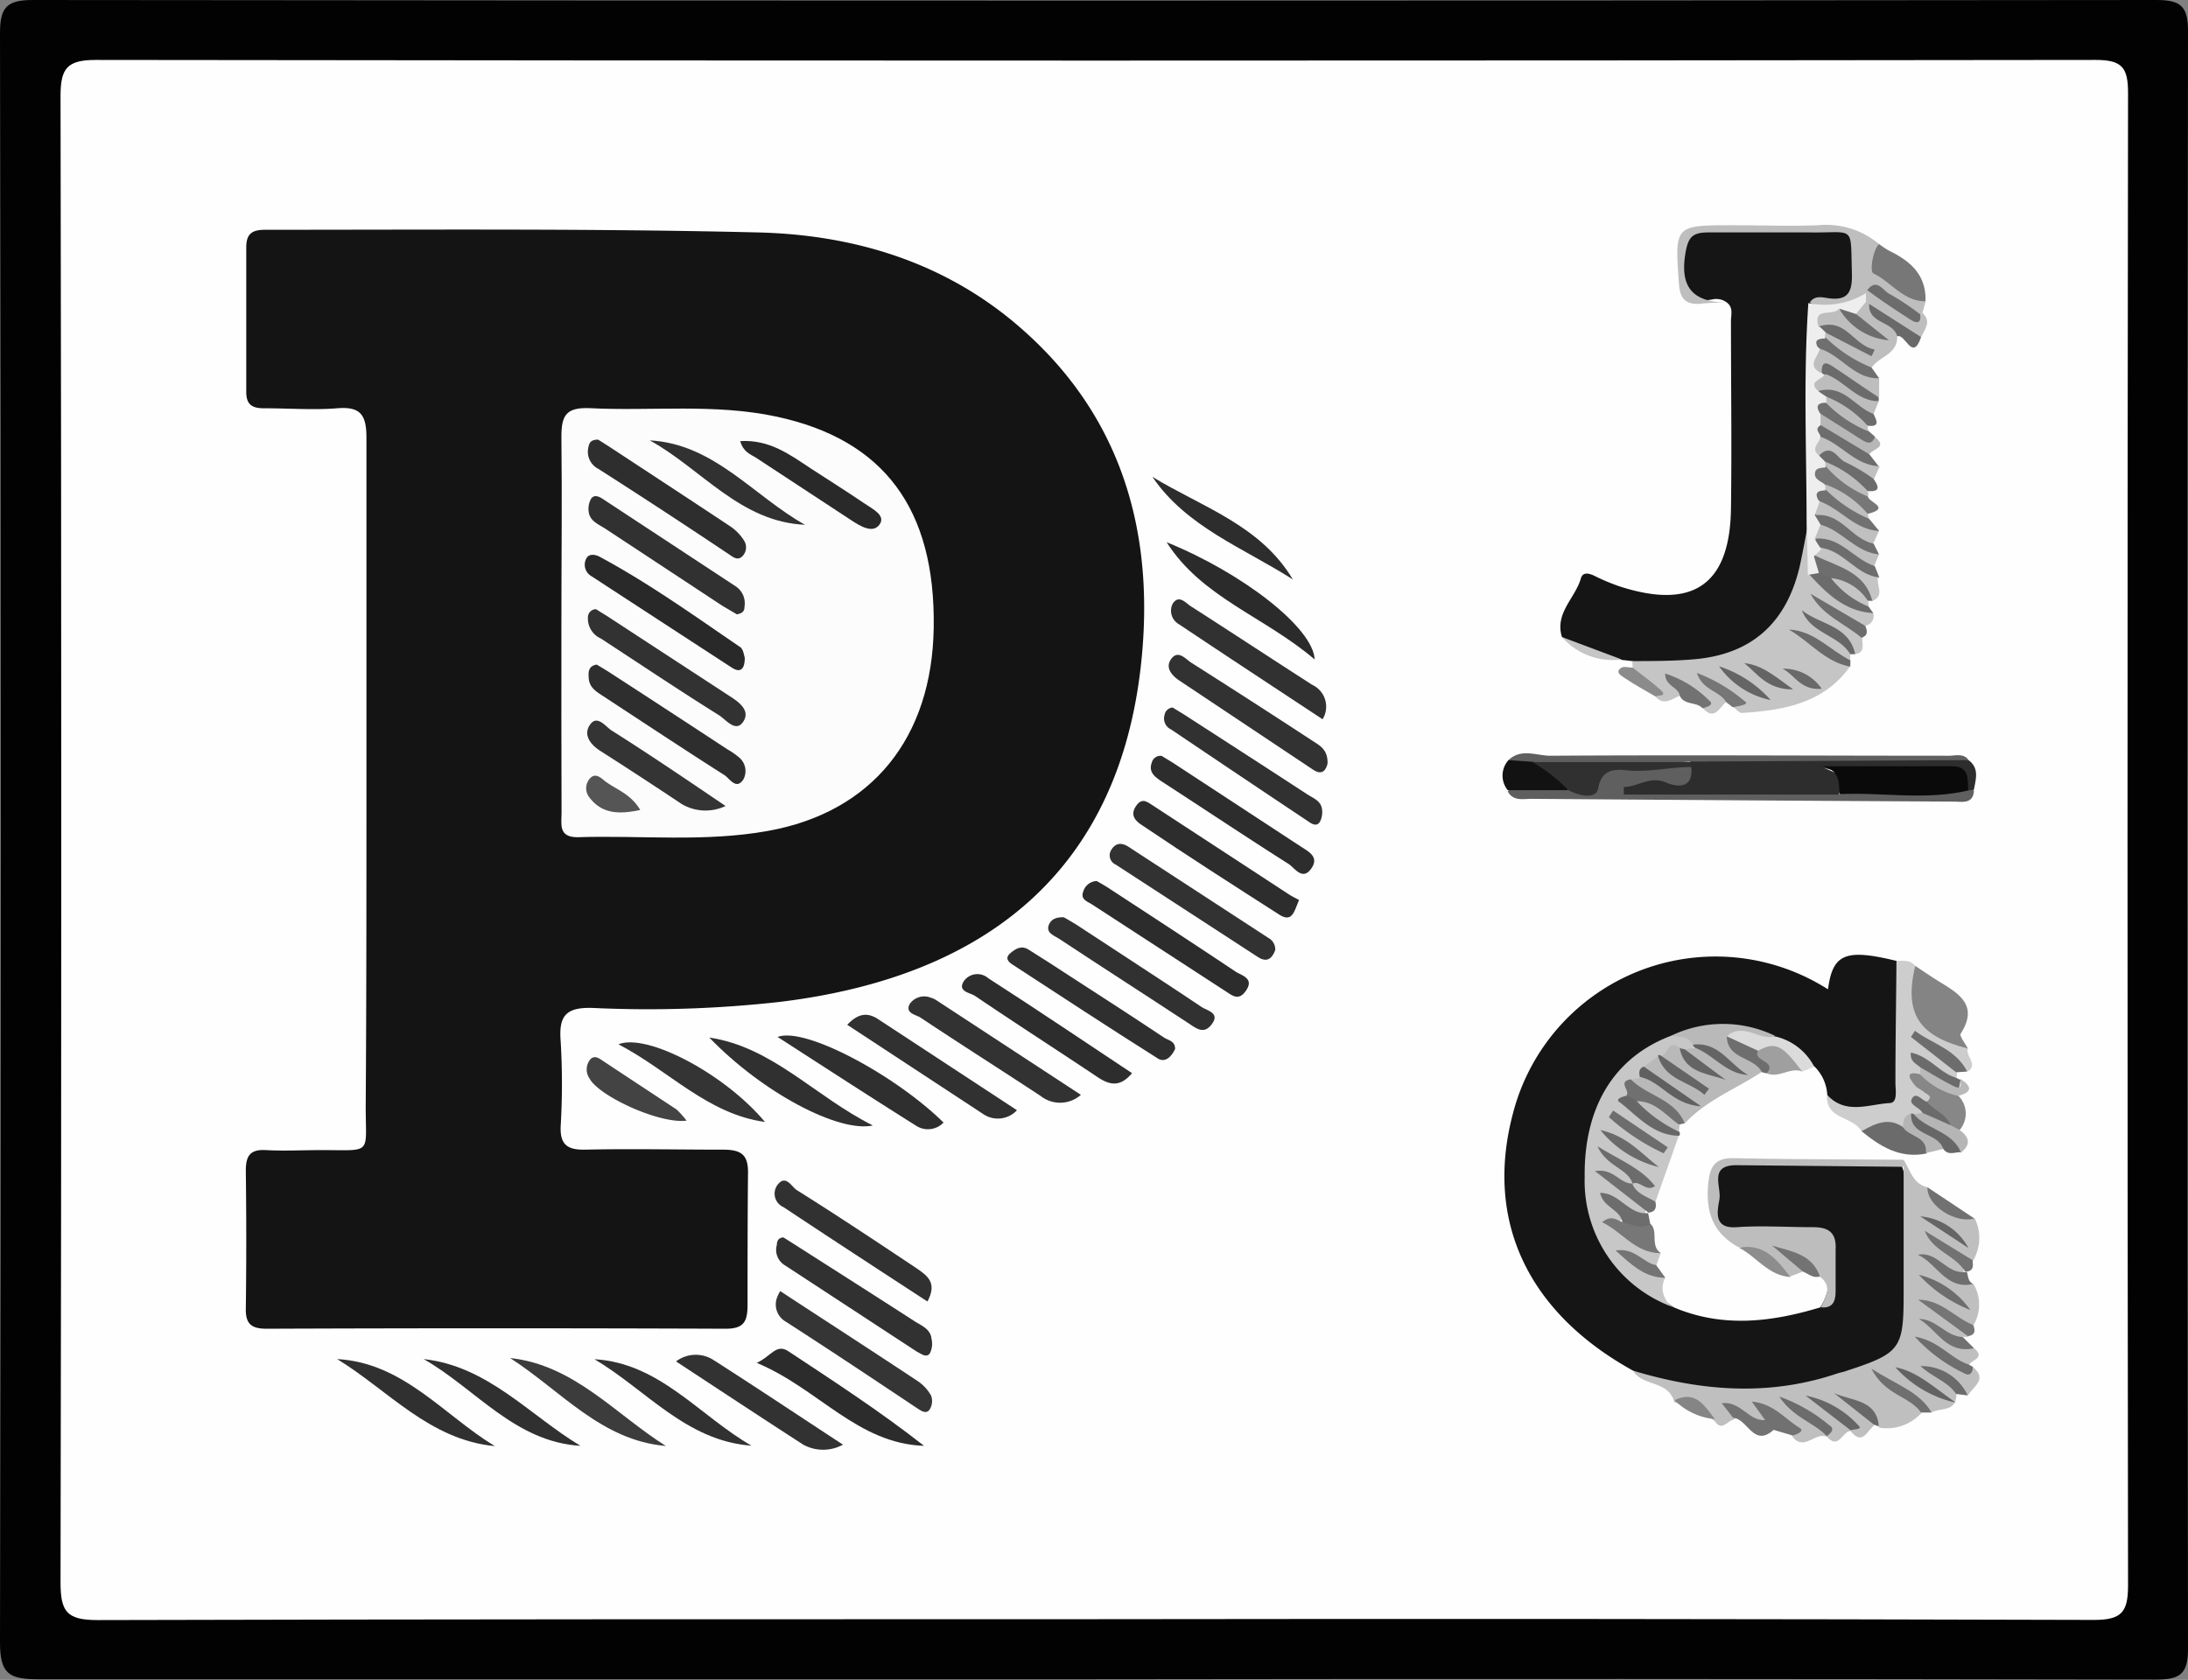 <svg id="Logo" data-name="Layer 1" xmlns="http://www.w3.org/2000/svg" viewBox="0 0 149.27 114.63"><rect x="0" y="0" width="149.27" height="114.63" fill="#808080" stroke="none"/><defs><style>.cls-1{fill:#020202;}.cls-2{fill:#fefefe;}.cls-3{fill:#141414;}.cls-4{fill:#151515;}.cls-5{fill:#bfbfbf;}.cls-6{fill:#c5c5c5;}.cls-7{fill:#c7c7c7;}.cls-8{fill:#2d2d2d;}.cls-9{fill:#bdbdbd;}.cls-10{fill:#cdcdcd;}.cls-11{fill:#b9b9b9;}.cls-12{fill:#5f5f5f;}.cls-13{fill:#313131;}.cls-14{fill:#2c2c2c;}.cls-15{fill:#353535;}.cls-16{fill:#323232;}.cls-17{fill:#2f2f2f;}.cls-18{fill:#2b2b2b;}.cls-19{fill:#303030;}.cls-20{fill:#3c3c3c;}.cls-21{fill:#bebebe;}.cls-22{fill:#343434;}.cls-23{fill:#848484;}.cls-24{fill:#434343;}.cls-25{fill:#777;}.cls-26{fill:#121212;}.cls-27{fill:#6b6b6b;}.cls-28{fill:#878787;}.cls-29{fill:#dbdbdb;}.cls-30{fill:#9f9f9f;}.cls-31{fill:#707070;}.cls-32{fill:#6e6e6e;}.cls-33{fill:#6f6f6f;}.cls-34{fill:#6d6d6d;}.cls-35{fill:#727272;}.cls-36{fill:#676767;}.cls-37{fill:#717171;}.cls-38{fill:#6a6a6a;}.cls-39{fill:#757575;}.cls-40{fill:#b5b5b5;}.cls-41{fill:#c1c1c1;}.cls-42{fill:silver;}.cls-43{fill:#b7b7b7;}.cls-44{fill:#696969;}.cls-45{fill:#6c6c6c;}.cls-46{fill:#8b8b8b;}.cls-47{fill:#767676;}.cls-48{fill:#8d8d8d;}.cls-49{fill:#737373;}.cls-50{fill:#747474;}.cls-51{fill:#686868;}.cls-52{fill:#858585;}.cls-53{fill:#fcfcfc;}.cls-54{fill:#eee;}.cls-55{fill:#636363;}.cls-56{fill:#656565;}.cls-57{fill:#666;}.cls-58{fill:#646464;}.cls-59{fill:#606060;}.cls-60{fill:#0a0a0a;}.cls-61{fill:#2e2e2e;}.cls-62{fill:#292929;}.cls-63{fill:#555;}</style></defs><path class="cls-1" d="M74.43,114.59c-23.94,0-47.89,0-71.83,0-2,0-2.6-.39-2.6-2.51Q.11,57.21,0,2.28C0,.56.4,0,2.22,0Q74.66.08,147.1,0c1.62,0,2.17.38,2.17,2.09q-.08,55.23,0,110.45c0,1.76-.62,2.07-2.2,2.07Q110.76,114.54,74.43,114.59Z"/><path class="cls-2" d="M74.64,110.49c-22.67,0-45.34,0-68,.06-2.1,0-2.51-.59-2.51-2.58q.1-50.7,0-101.42c0-1.88.44-2.46,2.41-2.46q68.21.09,136.43,0c1.82,0,2.21.53,2.21,2.26q-.07,50.91,0,101.82c0,1.81-.41,2.37-2.31,2.37Q108.75,110.44,74.64,110.49Z"/><path class="cls-3" d="M25,53.31c0-7.82,0-15.63,0-23.45,0-1.59-.44-2.13-2-2s-3.34,0-5,0c-.86,0-1.21-.3-1.2-1.16q0-4.9,0-9.82c0-1,.47-1.21,1.37-1.2,11.17,0,22.34-.09,33.5.18,6.54.15,12.7,2,17.79,6.37,7.12,6.11,9.36,14.18,8.38,23.13-1.48,13.49-9.91,21.2-24.58,23a80.78,80.78,0,0,1-12.82.42c-1.83-.06-2.33.53-2.19,2.27a49,49,0,0,1,0,5.81c-.05,1.24.45,1.61,1.65,1.59,3.14-.07,6.28,0,9.43,0,1.3,0,1.74.38,1.7,1.71C51,83.12,51,86.06,51,89c0,1.13-.2,1.68-1.52,1.67q-15.66-.06-31.3,0c-1,0-1.43-.31-1.41-1.36q.06-4.71,0-9.42c0-1,.28-1.47,1.36-1.41,1.27.07,2.54,0,3.82,0,3.47,0,3,.34,3-2.93C25,68.14,25,60.73,25,53.31Z"/><path class="cls-4" d="M111.41,93.53c-7.24-4-10.14-10.3-8.18-17.6a14.27,14.27,0,0,1,21.48-8.42c.32-2.43,1.19-2.79,4.67-1.94A2.31,2.31,0,0,1,130,67.4c0,2.06,0,4.12,0,6.18,0,1.26-.42,2.3-1.81,2.45s-2.82.37-3.53-1.32a2.94,2.94,0,0,0-.88-1.94c-1.09-.52-1.94-1.46-3.13-1.81a8.44,8.44,0,0,0-6.27.1c-6.76,2.06-7.61,12.71-2.34,16.43a21.31,21.31,0,0,0,2.15,1.72c3.35,1.42,6.69,1,10,0,1.43-2.3.18-4.89-2.43-5-.86,0-1.72,0-2.59,0-1.51-.07-2.27-.69-2.23-2.34.06-2.35.07-2.47,2.42-2.45,3.45,0,6.91-.08,10.36.05,1.26,3.76.61,7.62.51,11.43,0,1.5-1.49,2.15-2.73,2.64C122.18,95.61,116.79,96.39,111.41,93.53Z"/><path class="cls-4" d="M111.36,45.11l-.72-.08a10.22,10.22,0,0,1-4.08-1.56c-.51-1.63.91-2.66,1.29-4,.14-.49.61-.34,1-.14a14.16,14.16,0,0,0,1.66.69c5,1.61,7.51-.13,7.58-5.31.06-4.27,0-8.53,0-12.8,0-.43.18-.94-.3-1.28a1.19,1.19,0,0,0-1-.19c-1.63.26-2.18-.37-2.09-2.05.16-3.17-.36-2.73,2.76-2.76,2.39,0,4.78,0,7.17,0,1,0,2,0,2,1.28s.54,2.85-1.07,3.7c-.46.25-1,.2-1.42.65-.54,1.89-.19,3.82-.25,5.73-.1,2.84.1,5.69-.1,8.54-.44,1.53-.47,3.13-1,4.66C121.37,45,115,46.68,111.36,45.11Z"/><path class="cls-5" d="M111.41,93.53c4.64,1.4,9.29,1.78,14,.17l.39-.1c3.92-1.28,4.08-1.5,4.07-5.57,0-2.8,0-5.6,0-8.41-.21-.17-.2-.33,0-.48.46.71.63,1.67,1.66,1.88a4.42,4.42,0,0,0,3.2,2.13,3.06,3.06,0,0,1-.13,2.89c-.91.21-1.37-.71-2.09-.84.56.43,1.59.52,1.44,1.64-.84.58-1.23-.51-1.89-.51.91.31,1.53,1.24,2.58,1.29a2.78,2.78,0,0,1,0,2.8c-1.21.16-1.73-1-2.52-1.2.45.73,1.92.7,2.16,2l-.4,0c-.8.62-1.18-.51-1.84-.45.94.29,1.6,1.19,2.65,1.24.76.65-.15.77-.36,1.12-1,.34-1.4-.7-1.87-.78.51.25,1,1.23,2.15.94,1,.85,0,1.32-.35,1.93-.6-.37-1-.94-1.68-1.26-.22-.16-.24.22-.11,0,0,0,.05,0,.15.07.43.27.94.46.85,1.12,0,1.22-1.06.89-1.67,1.22a18.07,18.07,0,0,0-2.49-1.64c.39.66,1.79.44,1.77,1.69a3.18,3.18,0,0,1-2.88,1c-.08-1.07-1.4-.91-1.62-1.63-.32-.26-.34.21-.23,0,0,0,.1-.05.16,0,.35.58,1.4.52,1.35,1.48-.48.35-.79,1.4-1.6.39-.07-.9-1.07-.93-1.22-1.27.2.29,1,.46,1.22,1.26-.57,0-.81,1.3-1.61.4-.09-1.15-1.3-1.11-1.86-1.77.57.65,1.73.67,1.86,1.77-.77-.37-1.59,1-2.35,0-.43-.86-1-1.46-2.07-1-.71.62-1.26-.79-2-.16-.41.09-.77.8-1.24.09a6.44,6.44,0,0,0-2.76-1.29C113.82,94.15,112.05,94.64,111.41,93.53Z"/><path class="cls-6" d="M111.36,45.11c1.4,0,2.79,0,4.18-.12,3.91-.32,6.31-2.43,7.23-6.3.22-1,.39-1.95.58-2.93.87.74.5,1.77.64,2.68.47,2,2.44,2.37,3.81,3.4a.68.68,0,0,1-.5.85c-1.21.29-1.76-.91-2.63-1.17.72.66,1.9.9,2.37,2,0,.43.23,1-.47,1.12-.51-1.08-1.61-1.46-2.46-2.07.59.76,2.08.67,2.12,2.07v.42c-1.33,0-2-1.23-3.12-1.59,1,.62,2.06,1.32,3.11,2-1.82,2.55-4.57,3-7.39,3.18-.19,0-.4-.27-.6-.42.3-1-.66-.88-.9-1.17s-.36.13-.2-.08c0,0,.08,0,.18.07.27.22.74.33.45.85-.47.4-.8,1.31-1.6.41,0-.76-.84-.76-1.19-1.21,0,0-.21-.65-.33,0a1.24,1.24,0,0,1-.05.38c-.55.22-1.08.71-1.65.05,0-1-1.63-.84-1.56-2Z"/><path class="cls-7" d="M114.18,89.21a9.15,9.15,0,0,1-6.07-8.89c-.06-4.77,2-8.17,5.89-9.64.48-.07,1-.32,1.42.07a.94.94,0,0,1,.17.54.77.77,0,0,1-.31.44,1.72,1.72,0,0,1-.5.11,2,2,0,0,0-1.14.35l-.4.23a4,4,0,0,0-.72.57c-.22.22-.42.46-.64.67l-.36.29a1.44,1.44,0,0,0-.33.84c.63,1.5,2.32,1.7,3.34,2.71L112.94,82a1.28,1.28,0,0,1-1.61-1.17c-.06-.33.78-.09.39-.54a5.06,5.06,0,0,0-1.31-.94c-.18-.13-.16.36-.06.12s.1-.1.18,0c.4.37,1.16.53.82,1.35-.5.37-.85.08-1.25-.36.64,1,2.17,1,2.16,2.35-1.33.68-1.71-.85-2.52-1,.24.34,1.08.52.91,1.37,0,.18-.67.17-.26.4,1,.58,1.85,1.42,2.91,1.92l-.31.86c-.65.31-1.07-.2-1.84-.55a22.44,22.44,0,0,0,2.46,1.37A1.52,1.52,0,0,0,114.18,89.21Z"/><path class="cls-8" d="M134.3,51.87c.76.57.48,1.32.37,2a.47.47,0,0,1-.6,0,3.08,3.08,0,0,0-2.68-1c-2.26,0-4.53.28-7-.49,1.39.58,1.39.58,1,2.05-4.59.21-9.18,0-13.76.07-.44,0-1.05.17-1.17-.45s.44-.88,1-1a3.44,3.44,0,0,1,2-.22,1.42,1.42,0,0,0,1.69-.73,1.16,1.16,0,0,1,.65-.33h16.8A3.8,3.8,0,0,1,134.3,51.87Z"/><path class="cls-9" d="M129.84,79.14l0,.48-11.38-.11c-1.92,0-1,1.48-1.16,2.35s-.38,2,1.2,1.88,3.46,0,5.19,0c1.1,0,1.6.4,1.54,1.53,0,.93,0,1.86,0,2.79,0,.65-.12,1.23-1,1.15.31-.7.81-1.41-.06-2.08A9,9,0,0,0,122,85.52c.31.43,1.23.39,1,1.25l-.89.34c-1.2-.6-2-1.9-3.5-2-1.81-1-2.27-2.49-2.06-4.44.12-1.17.55-1.66,1.72-1.64C122.15,79.11,126,79.11,129.84,79.14Z"/><path class="cls-10" d="M124.65,74.71c1.25,1.37,2.82.65,4.25.56.59,0,.41-.88.41-1.38,0-2.77.05-5.55.07-8.32.46,0,.93-.09,1.28.34a5.88,5.88,0,0,0,3.59,5.64c-.17.52.73,1.07,0,1.57-.83-.59-1.65-1.2-2.45-1.75.46.65,1.7.64,1.69,1.8a.85.85,0,0,1,0,.32c-.92.45-1.42-.27-2-.72-.21-.16-.41-.17-.19,0,0,0,0,.11,0,.17a2.92,2.92,0,0,1-.06.44c-.23.75,1.19,1.05.54,1.91a.78.78,0,0,0-.54.63.87.87,0,0,1-.3.33l-.41.25a3.78,3.78,0,0,1-.83.53,7.8,7.8,0,0,1-2.68.19C126.41,76.15,124.5,76.39,124.65,74.71Z"/><path class="cls-11" d="M115.49,71.29c-.32-.62-.95-.52-1.49-.61a8.16,8.16,0,0,1,7.09,0c-.76.87-1.74-.06-2.54.32.16,1,1.81.89,1.65,2.14-1.76,1.17-3.8,1.93-5.27,3.53-1.18-1.06-3-1.41-3.67-3l.61-.12c1.32-.27,1.93.81,2.69,1.34-.47-1-2-.94-2.42-2.09l1-.74c.37.95,1.44,1.07,2,1.65-.46-.66-1.68-.59-1.87-1.65.51,0,.53-1.25,1.33-.54.27.9,1.35.94,1.78,1.66-.29-.7-1.4-.64-1.45-1.57l.67-.11c1.11-.15,1.65.87,2.51,1.24A6.49,6.49,0,0,0,115.49,71.29Z"/><path class="cls-12" d="M134.28,53.94a.86.86,0,0,1,.39,0c-.06.93-.77.77-1.34.76q-14.43-.08-28.86-.19c-.57,0-1.24.18-1.61-.51,1.06-1,2.34-.58,3.55-.54a2.71,2.71,0,0,0,2.59-.56c1.81-1.34,4.18-1.13,6.38-.56.16,1.47-.92,1.39-1.68,1.07-1.16-.5-1.93.29-2.92.29l0,.52h14.66C128.39,53.28,131.34,53.67,134.28,53.94Z"/><path class="cls-13" d="M53.45,84.44l.84.53c2.69,1.72,5.38,3.43,8.06,5.16.48.32,1.13.53,1.2,1.23a1.42,1.42,0,0,1-.12,1c-.24.32-.61,0-.87-.12l-9-5.89A1.23,1.23,0,0,1,53,84.94C53,84.67,53.12,84.45,53.45,84.44Z"/><path class="cls-14" d="M74.82,60.12c.21.12.5.28.78.46,2.89,1.89,5.79,3.78,8.66,5.7.41.28,1.31.45.77,1.28s-1,.33-1.54,0l-9-5.85c-.32-.2-.79-.34-.59-.87A1,1,0,0,1,74.82,60.12Z"/><path class="cls-15" d="M53.23,88.1l.82.54c2.85,1.86,5.7,3.71,8.54,5.59a2.9,2.9,0,0,1,.93,1,1.08,1.08,0,0,1-.09.94c-.23.36-.59.1-.85-.07-3-2-6-4-9-5.93A1.34,1.34,0,0,1,53,88.58,2.22,2.22,0,0,1,53.23,88.1Z"/><path class="cls-8" d="M77.23,73.23c-.84,1-1.56.8-2.38.25-2.77-1.85-5.57-3.65-8.33-5.52-.32-.22-1.28-.3-.72-1.07a1.13,1.13,0,0,1,1.62-.14c1.29.84,2.58,1.67,3.85,2.52C73.26,70.58,75.24,71.91,77.23,73.23Z"/><path class="cls-16" d="M90.57,52.07a1,1,0,0,1-.22.5c-.29.27-.61.06-.89-.13l-9-6c-.54-.36-1-.91-.54-1.5s.94,0,1.32.26q4.14,2.63,8.24,5.31C90,50.86,90.58,51.1,90.57,52.07Z"/><path class="cls-16" d="M73.74,74.71a2.14,2.14,0,0,1-2.74.08c-2.72-1.79-5.48-3.54-8.2-5.35-.32-.21-1.08-.29-.73-.94a1.2,1.2,0,0,1,1.43-.42,1.28,1.28,0,0,1,.36.16Z"/><path class="cls-16" d="M87,64.83c-.22.58-.56.88-1.19.47L76.12,59a.69.69,0,0,1-.31-1c.31-.51.72-.51,1.19-.21L86.53,64A.89.89,0,0,1,87,64.83Z"/><path class="cls-8" d="M88.62,61.41c-.35.9-.5,1.54-1.35,1-3.12-2-6.25-4-9.36-6.1-.47-.3-.83-.7-.4-1.32s.8-.23,1.18,0l9.18,6C88.15,61.18,88.45,61.32,88.62,61.41Z"/><path class="cls-17" d="M80.17,71.58c-.25.53-.7,1-1.24.61-3.31-2.09-6.59-4.24-9.87-6.38-.26-.17-.53-.43-.13-.77s.78-.54,1.26-.23q1.44.9,2.85,1.83c2.12,1.37,4.24,2.74,6.34,4.14C79.68,71,80.17,71,80.17,71.58Z"/><path class="cls-13" d="M63.27,88.81c-3.3-2.15-6.57-4.28-9.82-6.44a1,1,0,0,1-.38-1.55c.55-.68.94.17,1.29.39,2.71,1.7,5.37,3.47,8,5.22C63.19,87,64,87.46,63.27,88.81Z"/><path class="cls-13" d="M90.23,49.08c-3.32-2.19-6.58-4.33-9.81-6.49A1.06,1.06,0,0,1,80,41.2c.45-.69.92,0,1.32.22,2.74,1.76,5.46,3.55,8.2,5.31A1.64,1.64,0,0,1,90.23,49.08Z"/><path class="cls-8" d="M79.25,51.58l.77.47,8.7,5.7c.55.36,1.31.72.73,1.53s-1.09,0-1.5-.3c-2.93-1.86-5.81-3.78-8.72-5.67-.46-.31-.89-.63-.65-1.28A.61.61,0,0,1,79.25,51.58Z"/><path class="cls-13" d="M72.57,62.59c.22.13.57.32.9.53C76.32,65,79.18,66.84,82,68.73c.37.24,1.22.39.7,1.12s-1,.4-1.58,0c-2.95-1.94-5.93-3.85-8.88-5.8-.34-.22-.94-.4-.66-1C71.74,62.72,72.05,62.58,72.57,62.59Z"/><path class="cls-14" d="M51.63,93c1-.47,1.33-1.34,2.16-.79,3.13,2.07,6.28,4.12,9.25,6.45C58.5,98.51,55.84,94.76,51.63,93Z"/><path class="cls-13" d="M69.38,75.76a1.78,1.78,0,0,1-2.32.25L57.8,69.93c.7-.74,1.34-.89,2.1-.39Z"/><path class="cls-18" d="M79.59,37c5.16,2.09,10,5.83,10.1,8C86.26,42.07,82,40.79,79.59,37Z"/><path class="cls-13" d="M80,48.28l.8.49c2.8,1.81,5.59,3.61,8.38,5.43.38.25.89.42,1,.95a1.43,1.43,0,0,1-.14.94c-.24.36-.59.1-.85-.08q-4.65-3.1-9.29-6.23a.83.83,0,0,1-.45-1A.6.6,0,0,1,80,48.28Z"/><path class="cls-17" d="M53.05,70.76c1.87-.72,8.05,2.62,11.32,5.84a1.47,1.47,0,0,1-1.85.23C59.4,74.87,56.31,72.86,53.05,70.76Z"/><path class="cls-19" d="M23,92.74c4.52.25,7.25,3.81,10.76,5.94C29.31,98.26,26.49,94.87,23,92.74Z"/><path class="cls-20" d="M45.43,98.67c-4.41-.37-7.18-3.79-10.63-6C39.16,93.13,42,96.52,45.43,98.67Z"/><path class="cls-21" d="M123.47,20.64c.32-.5.85-.35,1.27-.29,1.43.2,1.63-.54,1.6-1.74-.1-3.29.23-2.71-2.8-2.75-2.34,0-4.67,0-7,0-1.09,0-1.38.33-1.56,1.45-.4,2.4.62,3.3,2.83,3.34-.59,0-1.19,0-1.79.08-1,.06-1.4-.3-1.48-1.36-.28-4-.32-4,3.68-4,1.93,0,3.87.07,5.8,0a5.61,5.61,0,0,1,4.19,1.3c-.19,2.3,1.81,2.84,3.16,3.91l-.22.78-.2.2c-1.37.21-1.95-1.57-3.34-1.31l-.49.25A3.13,3.13,0,0,1,123.47,20.64Z"/><path class="cls-13" d="M51.27,98.65c-4.46-.32-7.2-3.83-10.72-5.9C45,93,47.73,96.62,51.27,98.65Z"/><path class="cls-16" d="M57.51,98.58a2.82,2.82,0,0,1-2.71,0c-2.85-1.84-5.68-3.71-8.68-5.68a2.23,2.23,0,0,1,2.58-.08C51.55,94.64,54.36,96.52,57.51,98.58Z"/><path class="cls-19" d="M48.39,70.8c4.33.65,7.17,4,11.16,6C57.22,77.31,52,74.55,48.39,70.8Z"/><path class="cls-19" d="M28.9,92.74c4.38.48,7.2,3.81,10.7,5.92C35.12,98.39,32.45,94.76,28.9,92.74Z"/><path class="cls-8" d="M88.2,39.54c-3.36-2.15-7.26-3.58-9.58-7C82,34.6,86,35.84,88.2,39.54Z"/><path class="cls-22" d="M52.19,76.56c-3.93-.54-6.55-3.51-10-5.3C44.12,70.48,49.42,73.25,52.19,76.56Z"/><path class="cls-23" d="M134.25,71.55c-3.37-.85-4.36-2.4-3.59-5.64.55.36,1.09.74,1.65,1.08,1.37.83,2.68,1.63,1.45,3.55C133.66,70.7,134.08,71.2,134.25,71.55Z"/><path class="cls-12" d="M134.3,51.87l-18.91.1c-3.56.22-7.11.6-10.69.5a2.09,2.09,0,0,1-1.79-.6c.86-.83,1.92-.3,2.86-.3,9.08-.06,18.16,0,27.24,0C133.45,51.55,134,51.41,134.3,51.87Z"/><path class="cls-24" d="M46.84,76.47c-1.85.24-6-1.68-6.63-2.89a1.08,1.08,0,0,1,.07-1.3c.29-.3.6-.06.88.13,1.66,1.1,3.32,2.19,5,3.3A6.42,6.42,0,0,1,46.84,76.47Z"/><path class="cls-21" d="M129.43,23c0,1.2-1.24,1.32-1.73,2.08-1.59.23-2.43-.83-3.28-1.88a1,1,0,0,1,.11-.55c1-.13,1.55.54,2.21,1a4,4,0,0,0-2.83-1.32c-.78-1.59.71-1.1,1.31-1.43,1.09.25,1.46,1.49,2.44,1.75-.3-.35-.93-.44-1.17-1a1.14,1.14,0,0,1,.67-1.15.81.81,0,0,1,.52.15C128.2,21.48,129.52,21.69,129.43,23Z"/><path class="cls-25" d="M131.36,20.56c-1.53,0-2.33-1.32-3.55-1.9-.29-.14,0-1.71.39-2a6.88,6.88,0,0,0,.66.44C130.32,17.8,131.43,18.76,131.36,20.56Z"/><path class="cls-26" d="M102.91,51.87l1.62.11c1.2.17,2.27.48,2.43,1.94l-4.1,0A1.58,1.58,0,0,1,102.91,51.87Z"/><path class="cls-27" d="M127,77.19c.92-.51,1.85-1,2.88-.24.95.21,2.09.24,1.56,1.76C129.61,79.09,128.25,78.21,127,77.19Z"/><path class="cls-28" d="M131.44,75.18c.51-.38,0-.5-.19-.67s-.47-.26-.62-.46c-.46-.55-.6-1,.41-.73a3.75,3.75,0,0,1,2.57,1.46,1.72,1.72,0,0,1,.08,2.33,1,1,0,0,1-.79-.14C132.4,76.39,131.41,76.19,131.44,75.18Z"/><path class="cls-29" d="M117.81,70.72c1.08-1,2.19.3,3.28,0a4,4,0,0,1,2.68,2.07l-.83.34c-1.06-.52-1.89-1.66-3.3-1.28A2.11,2.11,0,0,1,117.81,70.72Z"/><path class="cls-25" d="M113.3,85.51c-1.73,0-2.59-1.42-4-2.11.69-.55,1-.09,1.45,0a2.35,2.35,0,0,1,1.89.15C113.13,84.08,112.57,85,113.3,85.51Z"/><path class="cls-30" d="M119.94,71.7c1.17-.64,1.63-.42,3,1.41-.82-.31-1.58.49-2.41.13C120.72,72.58,119.25,72.55,119.94,71.7Z"/><path class="cls-31" d="M111.26,73.65c1.12,1.14,3,1.34,3.67,3l-.34.08c-1.22.19-1.8-1.1-2.88-1.24a1.16,1.16,0,0,1-.74-.77C111.22,74.43,110.33,73.8,111.26,73.65Z"/><path class="cls-21" d="M128.2,25.81l0,1.29c-.92.19-1.46-.49-2.1-.92s-1.23-1-2.12-.67c-.58-.65-.33-1.21.18-1.75C125.82,23.75,126.72,25.37,128.2,25.81Z"/><path class="cls-32" d="M127.73,41l-.3,0c-1-.22-1.63-1-2.6-1.23a2.18,2.18,0,0,1-.9-.69c-.2-.46-.52-.91,0-1.38,1.7-.07,2.74,1.16,3.9,2.08A.73.73,0,0,1,127.73,41Z"/><path class="cls-25" d="M127.43,33.86c0,.4,1.63.8,0,1.2-1.24-.28-2.11-1.23-3.21-1.76-.43-.62-1.29-1.3.22-1.68A6.17,6.17,0,0,1,127.43,33.86Z"/><path class="cls-6" d="M127.73,41c-.5-2-2.37-2.33-3.88-3.08-.23-.36,0-.54.27-.69,1.85-.21,2.8,1.27,4,2.18C128,39.94,128.61,40.67,127.73,41Z"/><path class="cls-33" d="M111.36,80.77c.29.72,1,.87,1.58,1.24.08.41,0,.69-.48.74l0,0-3.65-2.84c1.31-.22,1.72.93,2.6.85Z"/><path class="cls-34" d="M112.44,82.78l0,0,.15.77c-.66.35-1.27,0-1.9-.15-.17-.89-1.32-1-1.53-2C110.49,81.38,111.11,82.93,112.44,82.78Z"/><path class="cls-27" d="M124.19,39.06l.73.39a10.81,10.81,0,0,1,2.56,1.94l.32.45c-1.93-.12-3.18-1.33-4.37-2.65C123.62,38.76,123.9,38.88,124.19,39.06Z"/><path class="cls-35" d="M114.6,47.48c-.08-.61-1-.63-1-1.52a7.43,7.43,0,0,1,3,1.84c.4.31-.17.44-.45.53C115.74,47.87,114.91,48.14,114.6,47.48Z"/><path class="cls-33" d="M128.2,25.81c-1.68.06-2.55-1.52-4-2-.32-.15-.54-.44-.39-.73s.51-.32.79,0a9.73,9.73,0,0,0,3.08,2Z"/><path class="cls-36" d="M111,74.76l.69.38a10.7,10.7,0,0,1,2.87,2.08.24.24,0,0,1,0,.28c-1.72,0-2.81-1.3-4-2.24C110.09,75,110.69,74.83,111,74.76Z"/><path class="cls-34" d="M127,43.52c-1.19-1-2.68-1.52-3.48-3l3.74,2.19C127.37,43,127.49,43.35,127,43.52Z"/><path class="cls-33" d="M131.06,96.39c-.78-1.13-2.47-1.17-3.39-3,1.74,1.13,3.26,1.56,4.11,3Z"/><path class="cls-37" d="M120.42,96.9l-.91-1.26c1.53.15,2.28,1.21,3.26,1.79.37.22-.17.46-.49.52L121,97.57A.76.76,0,0,1,120.42,96.9Z"/><path class="cls-5" d="M128.19,37.83l-.33.8c-1.59-.14-2.62-1.49-4.09-1.89a.88.88,0,0,1,.39-1C126,35.49,126.87,37.08,128.19,37.83Z"/><path class="cls-34" d="M123.9,36.75c1.67-.12,2.57,1.41,4,1.88.11.26.21.52.31.78-1.53-.17-2.35-1.7-3.81-2C124,37.33,123.66,37.24,123.9,36.75Z"/><path class="cls-33" d="M134.61,87.62c-1.86.41-2.46-1.41-3.77-2,1.36-.26,1.94,1.33,3.23,1.18l.12,0C134.27,87.09,134.26,87.44,134.61,87.62Z"/><path class="cls-38" d="M126.23,45.49c-1.72-.31-2.77-1.72-4.19-2.53,1.72.07,2.8,1.41,4.2,2.1Z"/><path class="cls-39" d="M134.26,91.18l-3.4-2.49c1.58,0,2.49,1.22,3.76,1.73C134.78,90.8,134.75,91.1,134.26,91.18Z"/><path class="cls-33" d="M128.19,37.83c-1.58-.15-2.48-1.57-3.89-2-.46-.12-.74-.33-.46-.85,1.94-.43,2.88,1,4,2.15Z"/><path class="cls-34" d="M133.45,73.17l-3.08-2.41.27-.42c1.21.9,2.77,1.24,3.57,2.78Z"/><path class="cls-40" d="M133.07,76.78l.62.33c.67.48.8,1,.07,1.55-1-1-2.74-1-3.22-2.62l.62-.1C132.1,75.54,132.41,76.55,133.07,76.78Z"/><path class="cls-21" d="M131.14,21.34c.66.59.17,1.12-.08,1.67a7.68,7.68,0,0,1-3.54-2.27l-.17-.18a.48.48,0,0,1,0-.6l.11-.13c1.44,0,2.11,1.74,3.61,1.62Z"/><path class="cls-31" d="M127.46,29.4l.46.4c-.11,1.05-.79.69-1.28.45a7.25,7.25,0,0,1-2.6-1.77c-.28-.57-.64-1.17.44-1.27A5.91,5.91,0,0,1,127.46,29.4Z"/><path class="cls-34" d="M127.53,31l.67.86c-1.88.6-2.85-.95-4.14-1.74-.21-.43-.65-.87.1-1.22A7.77,7.77,0,0,1,127.53,31Z"/><path class="cls-41" d="M124.24,29.82c1.41.5,2.33,1.94,4,2l-.39.86c-1.6.29-2.39-1.49-3.87-1.51C123.39,30.57,123.63,30.16,124.24,29.82Z"/><path class="cls-35" d="M120.42,96.9l.58.67c-1.37,1.24-1.77-.76-2.76-.82l-.78-1C118.76,95.59,119.31,97,120.42,96.9Z"/><path class="cls-42" d="M127.8,37.09c-1.47-.3-2.19-2.09-3.89-1.94-.44-.44,0-.69.22-1,1.76-.11,2.7,1.38,4.07,2.06Z"/><path class="cls-27" d="M124.28,25.39c0-.9.46-.57.82-.34,1,.66,2,1.37,3.05,2.05a.39.39,0,0,1,0,.28c-1.67.61-2.52-.73-3.61-1.5A1.26,1.26,0,0,1,124.28,25.39Z"/><path class="cls-43" d="M127.53,31,124.2,29a.54.54,0,0,1,0-.77L127,30c.36.23.7.37.91-.18C128.81,30.53,127.78,30.61,127.53,31Z"/><path class="cls-36" d="M130.54,76c.9,1.09,2.62,1.17,3.23,2.62-.42,0-.88.25-1.2-.23a18.89,18.89,0,0,1-2.08-1.34c-.32-.26-.77-.64-.11-1.06Z"/><path class="cls-44" d="M127.52,20.74,131.06,23c-.59,1.75-1.08-.28-1.63-.05C129.18,21.9,127.42,22.11,127.52,20.74Z"/><path class="cls-45" d="M124.12,31.07c.87-.87,1.24.27,1.81.48a12.43,12.43,0,0,1,1.88,1.12c.34.49.53.91-.38.84a23.69,23.69,0,0,1-2.89-1.86A.5.5,0,0,1,124.12,31.07Z"/><path class="cls-36" d="M126.23,44.64c-.81-1.34-2.71-1.4-3.3-3,1.22,1,3.19,1,3.64,3h-.34Z"/><path class="cls-32" d="M134.59,93.27c0,.41-.21.67-.61.43a10.91,10.91,0,0,1-3.35-2.49c1.66.28,2.46,1.51,3.68,1.9Z"/><path class="cls-45" d="M127.82,28.25c.19.42.48.9-.39.8-1.12-.43-1.89-1.42-3-1.85a.63.63,0,0,1-.36-.71.64.64,0,0,1,1.12-.22C126,27.05,127.31,27.11,127.82,28.25Z"/><path class="cls-35" d="M134.19,86.77l-.12,0c-.7-1.14-2.22-1.38-2.76-2.78l3.26,2C134.62,86.37,134.65,86.7,134.19,86.77Z"/><path class="cls-37" d="M128.2,36.23c-1.62-.07-2.58-1.45-4-2-.31-.16-.56-.37-.39-.75s.42-.23.68-.21a15,15,0,0,1,3,2.1Z"/><path class="cls-37" d="M134.67,92c-1.89.42-2.54-1.3-3.76-2,1.21,0,1.8,1.18,3,1.24Z"/><path class="cls-9" d="M127.82,28.25c-1.26-.45-2-2-3.68-1.59-.42,0-.54-.22-.46-.57s.55-.41.87-.56c1.3.45,2.1,1.84,3.62,1.85Z"/><path class="cls-46" d="M111.39,45.56c.62.49,1.26.95,1.85,1.47s-.1.38-.29.5c-.72-.42-1.46-.82-2.15-1.29-.16-.11-.67-.37-.18-.68C110.81,45.45,111.13,45.56,111.39,45.56Z"/><path class="cls-32" d="M119.94,71.7c-.4.74,1.33.67.59,1.54a2,2,0,0,1-.33-.08c-.55-1.06-2.37-.87-2.39-2.44Z"/><path class="cls-47" d="M117.77,47.92c-.45-.79-1.63-.81-2-2a11.14,11.14,0,0,1,3.22,1.9c.27.17.21.27-.78.44Z"/><path class="cls-37" d="M134.7,83.15c-1.35.36-3.27-.92-3.2-2.13Z"/><path class="cls-48" d="M118.64,85.14c1.72-.32,2.6.83,3.5,2C120.64,87.05,119.83,85.75,118.64,85.14Z"/><path class="cls-49" d="M123,86.77,120.9,85c1.29.39,2.72.56,3.26,2.1C123.7,87.25,123.39,86.93,123,86.77Z"/><path class="cls-27" d="M131,72.83c-.27-.25-.7-.38-.64-1,1.25.23,2,1.42,3.1,1.71a1.11,1.11,0,0,0,.29.14c-.12.81-.14.86-.57.7A4.85,4.85,0,0,1,131,72.83Z"/><path class="cls-50" d="M113.61,87.19c-1.38,0-2.27-.85-3.39-1.86,1.33-.21,1.88.86,2.77,1Z"/><path class="cls-11" d="M131,72.83c.78.44,1.53.92,2.34,1.31.55.26.39-.24.41-.51.79.5.82.9-.16,1.15A5.15,5.15,0,0,1,131,73.32C131,73.15,131,73,131,72.83Z"/><path class="cls-51" d="M127.84,97.21l-2.71-2.14c1.2.53,2.91.43,3.05,2.27Z"/><path class="cls-52" d="M114.24,95.55c1.46-.71,2.05.4,2.76,1.29A4.51,4.51,0,0,1,114.24,95.55Z"/><path class="cls-6" d="M106.56,43.47,110.64,45A4.61,4.61,0,0,1,106.56,43.47Z"/><path class="cls-5" d="M127.48,35.39a9.4,9.4,0,0,1-2.86-1.92c-.14-.08-.19-.17-.15-.26s.09-.13.13-.13a6.87,6.87,0,0,1,2.83,2C127.45,35.17,127.47,35.28,127.48,35.39Z"/><path class="cls-9" d="M124.58,31.53a7.75,7.75,0,0,1,2.85,2,.53.53,0,0,1,0,.35,7.51,7.51,0,0,1-2.81-2c-.13-.07-.18-.15-.15-.23S124.54,31.53,124.58,31.53Z"/><path class="cls-27" d="M133.45,95.12c-.56-.84-1.56-1.11-2.43-1.9a3.47,3.47,0,0,1,3.22,2Z"/><path class="cls-9" d="M124.6,27.07a7.49,7.49,0,0,1,2.83,2l0,.35a8.59,8.59,0,0,1-2.84-1.92c-.15-.09-.2-.17-.15-.27S124.55,27.07,124.6,27.07Z"/><path class="cls-40" d="M130.38,76c-.08,1.54,1.84,1.26,2.19,2.4l-1.18.28c.12-1.15-1.14-1.09-1.56-1.76C129.84,76.54,129.84,76.13,130.38,76Z"/><path class="cls-6" d="M127.48,41.39a6.18,6.18,0,0,1-2.56-1.94A3.42,3.42,0,0,1,127.43,41,1,1,0,0,1,127.48,41.39Z"/><path class="cls-5" d="M114.53,77.22a9.51,9.51,0,0,1-2.87-2.08c1.29,0,2,1,2.93,1.63Z"/><path class="cls-53" d="M38.3,42.43c0-4.21.05-8.42,0-12.63,0-1.44.31-2,1.88-1.95,4.26.22,8.56-.33,12.8.58C60.29,30,63.82,34.71,63.7,42.82c-.11,7.55-4.23,12.61-11.31,13.88-4.32.78-8.67.29-13,.43-1.31,0-1.08-.9-1.08-1.67C38.29,51.12,38.3,46.78,38.3,42.43Z"/><path class="cls-54" d="M124.6,27.07l0,.41c-.64,0-.75.26-.4.77l0,.77c-.47.29,0,.54,0,.8-.08.42-.7.78-.12,1.25.16.15.31.31.46.46a1.47,1.47,0,0,0,0,.36c-.29.06-.69,0-.72.42s.44.54.7.77a1.7,1.7,0,0,1,0,.39c-.67,0-.71.29-.39.78l-.32.9.39.64-.4,1,.45.69-.5.48.34,1.14-.76.13c0-1.14-.05-2.28-.08-3.43,0-5-.23-10.08.12-15.12A5.37,5.37,0,0,0,127.3,20c0,.2,0,.4,0,.6l-.72.87c-.52.28-.78-.23-1.16-.37-.38.49-1.79-.19-1.35,1.21.3,0,.44.14.46.44a.84.84,0,0,0,0,.35c-.73,0-.75.27-.4.77-.15.53-.84,1.08.06,1.56a1.71,1.71,0,0,1,.27.14c-.15.37-1.17.43-.41,1.13Z"/><path class="cls-34" d="M134.42,89.39a9.52,9.52,0,0,1-3.51-2.4A6.1,6.1,0,0,1,134.42,89.39Z"/><path class="cls-45" d="M124.63,98c-.89-.94-2.3-1.27-3.24-2.7a11,11,0,0,1,3.4,1.95c.44.28.09.54-.16.75Z"/><path class="cls-55" d="M129.31,93.3c1.45.28,2.49,1.26,4.11,2.41A7.75,7.75,0,0,1,129.31,93.3Z"/><path class="cls-56" d="M131,83a4.13,4.13,0,0,1,3.29,2.16Z"/><path class="cls-57" d="M126.24,97.59l-3.06-2.36a6.64,6.64,0,0,1,3.57,2c.41.34-.29.27-.51.38Z"/><path class="cls-56" d="M120.8,47.77a5.72,5.72,0,0,1-3.52-2.3A8,8,0,0,1,120.8,47.77Z"/><path class="cls-58" d="M119,45.25c1.23.13,2.09.9,3.33,1.79C120.55,47.07,119.87,45.94,119,45.25Z"/><path class="cls-44" d="M121.6,45.63A3.14,3.14,0,0,1,124.28,47C122.83,47.13,122.4,46,121.6,45.63Z"/><path class="cls-34" d="M110.05,75.78l3.73,2.51-.28.41a15.08,15.08,0,0,1-3.74-2.47Z"/><path class="cls-38" d="M113.18,79.64a7.39,7.39,0,0,1-4-2.53C111.07,77.54,112,78.76,113.18,79.64Z"/><path class="cls-45" d="M111.39,80.79c-.34-1.09-1.74-1.13-2.41-2.57,1.63,1,3,1.51,3.93,2.72-.64.43-1-.42-1.55-.17Z"/><path class="cls-56" d="M113.26,72l3.33,2.29-.31.42c-1-.92-2.73-1-3.18-2.71Z"/><path class="cls-58" d="M115.49,71.29c1.76-.24,2.52,1.36,3.76,2.06-1.5-.07-2.36-1.4-3.66-1.87A.69.69,0,0,1,115.49,71.29Z"/><path class="cls-59" d="M112.14,72.78l3.91,2.71c-2-.12-2.75-1.74-4.18-2C111.82,73.23,111.77,72.93,112.14,72.78Z"/><path class="cls-58" d="M114.92,71.59l2.81,2.1c-1.25-.46-2.82-.47-3.14-2.19A.74.74,0,0,0,114.92,71.59Z"/><path class="cls-60" d="M134.28,53.94c-2.92.69-5.87.11-8.8.25,0-.83,0-1.67-1.19-1.9,2.95,0,5.9,0,8.84,0C134.41,52.27,134.21,53.17,134.28,53.94Z"/><path class="cls-19" d="M107,53.92A11.15,11.15,0,0,0,104.53,52h10.86c0,.12,0,.23,0,.34-1.36,0-2.69.32-4.08.25-.58,0-2-.46-2.28,1.21C108.89,54.57,107.71,54.3,107,53.92Z"/><path class="cls-27" d="M133.07,76.78l-1.91-.84c-.2-.39-1-.55-.71-1s.65.14,1,.24C131.92,75.78,132.78,76,133.07,76.78Z"/><path class="cls-45" d="M131,21.45c.08.72-.32.58-.68.35-1-.64-2-1.31-2.93-2,.65-.87,1.08.05,1.52.26A17.37,17.37,0,0,1,131,21.45Z"/><path class="cls-27" d="M124.58,22.71l-.46-.44c1.83-.6,2.37,1.36,3.78,1.58l-.22.46Z"/><path class="cls-34" d="M125.47,21.06l1.16.37,2.24,1.79A4.35,4.35,0,0,1,125.47,21.06Z"/><path class="cls-61" d="M40.81,30l.74.47c2.74,1.8,5.47,3.59,8.2,5.4a3.29,3.29,0,0,1,1,1A.86.86,0,0,1,50.6,38c-.31.26-.61,0-.89-.19Q45.29,34.85,40.83,32a1.31,1.31,0,0,1-.68-1.51C40.21,30.16,40.36,30,40.81,30Z"/><path class="cls-61" d="M40.71,45.35c.4.24.74.44,1.07.66q3.93,2.55,7.84,5.12a5.22,5.22,0,0,1,.82.57,1.21,1.21,0,0,1,.29,1.46c-.48.78-.93,0-1.28-.25-2.78-1.77-5.53-3.59-8.29-5.4-.5-.33-1-.61-1-1.34C40.12,45.72,40.25,45.42,40.71,45.35Z"/><path class="cls-13" d="M50.27,41.92l-1-.59-8-5.27c-.44-.28-1-.5-1.1-1.08a1.43,1.43,0,0,1,.15-.94c.23-.34.59-.14.87.05l9,5.92a1.38,1.38,0,0,1,.6,1.39C50.8,41.71,50.63,41.86,50.27,41.92Z"/><path class="cls-62" d="M50.81,44.88c0,.76-.28,1.07-.88.68q-4.78-3.11-9.56-6.23A.9.9,0,0,1,40,38.11c.17-.34.59-.28.89-.13,3.35,1.8,6.42,4,9.57,6.15C50.72,44.28,50.75,44.71,50.81,44.88Z"/><path class="cls-16" d="M40.66,41.57l.79.49q4.19,2.74,8.39,5.48c.67.43,1.36,1,.85,1.73s-1.17-.17-1.63-.46c-2.72-1.7-5.39-3.49-8.07-5.24a1.49,1.49,0,0,1-.88-1.45A.55.55,0,0,1,40.66,41.57Z"/><path class="cls-13" d="M44.33,30.05c4.39.24,7.07,3.79,10.59,5.76C50.51,35.62,47.86,32,44.33,30.05Z"/><path class="cls-22" d="M49.5,55a3.19,3.19,0,0,1-3-.14c-1.83-1.22-3.68-2.43-5.53-3.61-.71-.45-1.2-1.12-.71-1.81s1.06.15,1.47.41C44.22,51.42,46.68,53.09,49.5,55Z"/><path class="cls-62" d="M50.5,30.1c2-.12,3.38.92,4.82,1.87,1.23.8,2.47,1.58,3.68,2.4.52.36,1.46.8,1,1.43s-1.32.1-1.94-.31l-6.52-4.28C51.19,31,50.7,30.83,50.5,30.1Z"/><path class="cls-63" d="M43.68,55.27c-1.45.31-2.6.27-3.45-.83a1,1,0,0,1,0-1.3c.34-.41.7-.13,1,.13C42,53.87,43,54.13,43.68,55.27Z"/></svg>